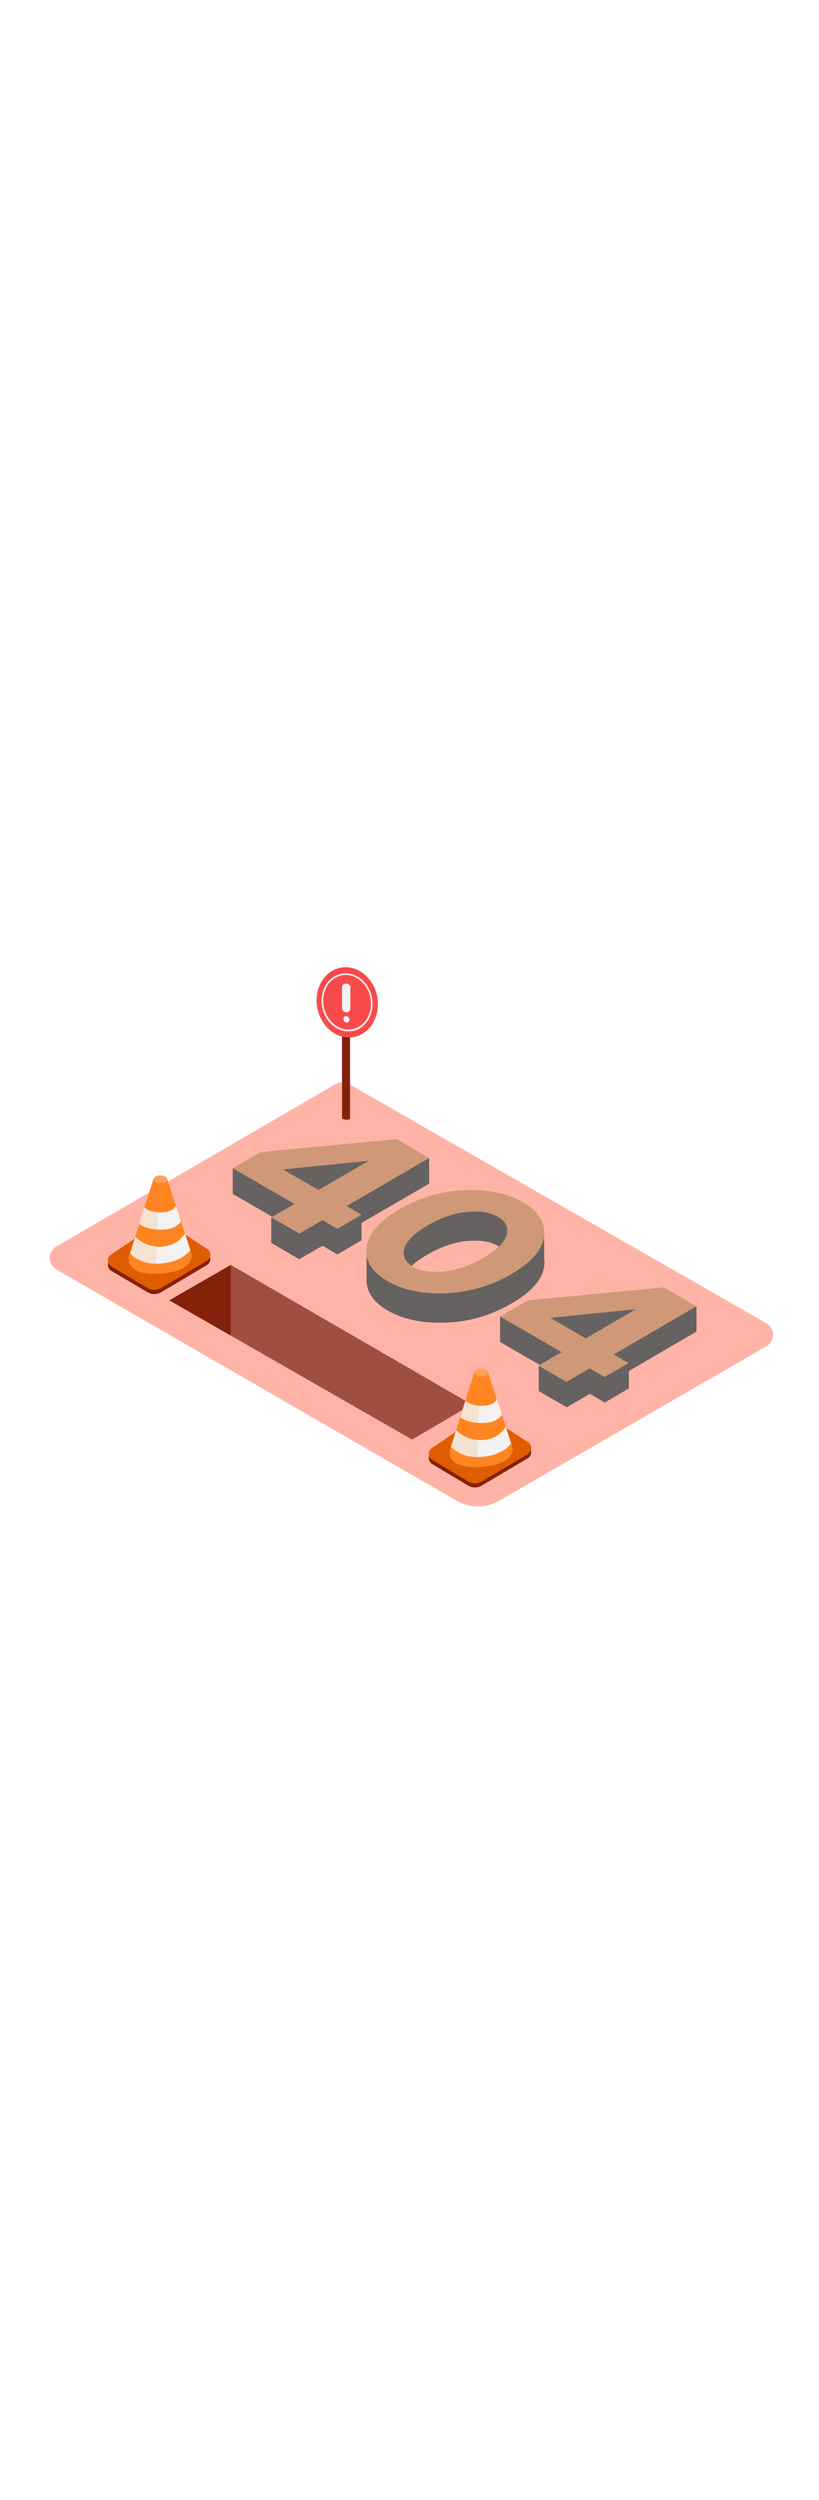 <svg version="1.1" id="Layer_1" xmlns="http://www.w3.org/2000/svg" xmlns:xlink="http://www.w3.org/1999/xlink" x="0px" y="0px" viewBox="0 0 500 500" style="width: 164px;" xml:space="preserve" data-imageid="404-page-not-found-1-86" imageName="404 Page Not Found 1" class="illustrations_image">
<style type="text/css">
	.st0_404-page-not-found-1-86{fill:#FFB3A6;}
	.st1_404-page-not-found-1-86{opacity:0.63;fill:url(#SVGID_1_);enable-background:new    ;}
	.st2_404-page-not-found-1-86{opacity:0.63;fill:url(#SVGID_00000060753434036633841320000004030208793579916972_);enable-background:new    ;}
	.st3_404-page-not-found-1-86{opacity:0.63;fill:url(#SVGID_00000121239633729966352380000014182381285137180054_);enable-background:new    ;}
	.st4_404-page-not-found-1-86{opacity:0.63;fill:url(#SVGID_00000147180275022886119990000012773230276578959022_);enable-background:new    ;}
	.st5_404-page-not-found-1-86{opacity:0.63;fill:url(#SVGID_00000114066777665785342320000017631901434604647075_);enable-background:new    ;}
	.st6_404-page-not-found-1-86{fill:#A04D42;}
	.st7_404-page-not-found-1-86{fill:#84210B;}
	.st8_404-page-not-found-1-86{fill:#F84A4B;}
	.st9_404-page-not-found-1-86{fill:#F2F2F2;}
	.st10_404-page-not-found-1-86{fill:#68E1FD;}
	.st11_404-page-not-found-1-86{opacity:0.95;fill:#606060;enable-background:new    ;}
	.st12_404-page-not-found-1-86{fill:#DF5D00;}
	.st13_404-page-not-found-1-86{fill:#FF8522;}
	.st14_404-page-not-found-1-86{opacity:0.15;fill:#FF8522;enable-background:new    ;}
	.st15_404-page-not-found-1-86{fill:#FF9F57;}
</style>
<path class="st0_404-page-not-found-1-86" d="M34.4,247.9l170.5-99.1c2.5-1.4,5.6-1.4,8.1,0l254.9,145.9c3.9,2.2,5.2,7.1,3,11c-0.7,1.3-1.8,2.3-3,3&#xA;&#9;l-163,94.1c-8.1,4.7-18.2,4.7-26.3,0L34.4,261.9c-3.9-2.2-5.2-7.2-3-11C32.2,249.6,33.2,248.6,34.4,247.9z"/>
<g id="Shadow_404-page-not-found-1-86">
	
		<linearGradient id="SVGID_1_-404-page-not-found-1-86" gradientUnits="userSpaceOnUse" x1="163.853" y1="244.959" x2="178.083" y2="278.699" gradientTransform="matrix(1 0 0 -1 0 502)">
		<stop offset="0" style="stop-color:#F2F2F2;stop-opacity:0"/>
		<stop offset="0.98" style="stop-color:#84210B"/>
	</linearGradient>
	<polyline class="st1_404-page-not-found-1-86" points="248.3,214.8 158.3,267.6 106.1,235.9 179.8,192.9 &#9;"/>
	
		<linearGradient id="SVGID_00000150071604565151826600000013263758119080052411_-404-page-not-found-1-86" gradientUnits="userSpaceOnUse" x1="241.139" y1="197.1" x2="254.069" y2="227.74" gradientTransform="matrix(1 0 0 -1 0 502)">
		<stop offset="0" style="stop-color:#F2F2F2;stop-opacity:0"/>
		<stop offset="0.98" style="stop-color:#84210B"/>
	</linearGradient>
	<path style="opacity:0.63;fill:url(#SVGID_00000150071604565151826600000013263758119080052411_);enable-background:new    ;" d="&#xA;&#9;&#9;M298.6,266.2c-5.6,2.8-11.7,4.6-17.9,5.5c-9.4,1.4-22.3,3.7-30.9-1.5c-8.1-4.8-8.6-13.3-5.4-21l-60.2,34.9l63.8,35.4l70.3-41.2&#xA;&#9;&#9;L298.6,266.2z"/>
	
		<linearGradient id="SVGID_00000077284356796151033400000017257160874536401833_-404-page-not-found-1-86" gradientUnits="userSpaceOnUse" x1="318.258" y1="155.961" x2="329.358" y2="182.261" gradientTransform="matrix(1 0 0 -1 0 502)">
		<stop offset="0" style="stop-color:#F2F2F2;stop-opacity:0"/>
		<stop offset="0.98" style="stop-color:#84210B"/>
	</linearGradient>
	
		<polyline style="opacity:0.63;fill:url(#SVGID_00000077284356796151033400000017257160874536401833_);enable-background:new    ;" points="&#xA;&#9;&#9;384.4,323.2 324.1,358.6 269.3,328.2 332.7,291.5 &#9;"/>
	
		<linearGradient id="SVGID_00000103223933056263000500000013851230772692043435_-404-page-not-found-1-86" gradientUnits="userSpaceOnUse" x1="72.716" y1="223.225" x2="81.676" y2="235.715" gradientTransform="matrix(1 0 0 -1 0 502)">
		<stop offset="0" style="stop-color:#F2F2F2;stop-opacity:0"/>
		<stop offset="0.98" style="stop-color:#84210B"/>
	</linearGradient>
	<path style="opacity:0.63;fill:url(#SVGID_00000103223933056263000500000013851230772692043435_);enable-background:new    ;" d="&#xA;&#9;&#9;M83.1,248.1l-34.9,20.4l30.7,18.6l34.2-20C102.7,261.3,92.3,255.5,83.1,248.1z"/>
	
		<linearGradient id="SVGID_00000163046012421292813990000007732917878576173723_-404-page-not-found-1-86" gradientUnits="userSpaceOnUse" x1="271.794" y1="106.74" x2="278.524" y2="116.34" gradientTransform="matrix(1 0 0 -1 0 502)">
		<stop offset="0" style="stop-color:#F2F2F2;stop-opacity:0"/>
		<stop offset="0.98" style="stop-color:#84210B"/>
	</linearGradient>
	<path style="opacity:0.63;fill:url(#SVGID_00000163046012421292813990000007732917878576173723_);enable-background:new    ;" d="&#xA;&#9;&#9;M283.1,362.9l-34.9,20.4l30.7,18.6l34.2-20C302.7,376.1,292.4,370.2,283.1,362.9z"/>
</g>
<g id="Hole_404-page-not-found-1-86">
	<polygon class="st6_404-page-not-found-1-86" points="103.4,280.7 251.6,365.6 288,344.2 140.9,259.1 &#9;"/>
	<polygon class="st7_404-page-not-found-1-86" points="140.9,259.1 140.9,302.2 103.4,280.7 &#9;"/>
</g>
<g id="Sign_404-page-not-found-1-86">
	<path class="st7_404-page-not-found-1-86" d="M213.7,170.2V96.3h-4.9v73.5C210.3,170.7,212.1,170.8,213.7,170.2z"/>
	<ellipse transform="matrix(0.982 -0.191 0.191 0.982 -14.989 42.243)" class="st8_404-page-not-found-1-86" cx="211.9" cy="99" rx="18.6" ry="21.5"/>
	<path class="st9_404-page-not-found-1-86" d="M212.7,116.7c-7.4,0-14.3-6.1-16-14.7c-0.9-4.5-0.2-9.2,2-13.2c2-3.7,5.6-6.4,9.8-7.2&#xA;&#9;&#9;c8.4-1.6,16.8,4.9,18.6,14.5s-3.4,18.8-11.8,20.4C214.4,116.6,213.5,116.6,212.7,116.7z M211.1,82.3c-0.8,0-1.6,0.1-2.4,0.2&#xA;&#9;&#9;c-3.9,0.8-7.2,3.3-9.1,6.7c-2.1,3.8-2.8,8.2-1.9,12.5c1.8,9.1,9.6,15.2,17.4,13.7s12.8-10.1,11-19.2&#xA;&#9;&#9;C224.5,88.1,218,82.3,211.1,82.3z"/>
	<path class="st9_404-page-not-found-1-86" d="M213.1,88.2c-1-0.9-2.6-0.9-3.6,0c-1.1,1.1-0.7,2.7-0.7,4.2v9.9c-0.1,1.5,1,2.7,2.5,2.8c0.4,0,0.8,0,1.2-0.2&#xA;&#9;&#9;c1.5-0.6,1.4-2,1.4-3.4c0-3.2,0-6.3,0-9.5c0-1.1,0.3-2.6-0.4-3.6C213.3,88.4,213.2,88.3,213.1,88.2z"/>
	<path class="st9_404-page-not-found-1-86" d="M210.7,107.5c-0.4,0.1-0.8,0.5-0.9,0.9c-0.7,1.8,1.3,4,3,2.5c0.8-0.9,0.7-2.2-0.2-3c-0.1-0.1-0.3-0.2-0.5-0.3&#xA;&#9;&#9;C211.7,107.4,211.2,107.4,210.7,107.5z"/>
</g>
<g id="_404_404-page-not-found-1-86">
	<path class="st10_404-page-not-found-1-86 targetColor" d="M408.4,290.3l-3.1-1.8l-12,1.1l1.1-3.4l-15.2-4.2h-46.8l-27.1,8.5v15.6l24.8,14.3h-1.2v15.6l17.1,9.9&#xA;&#9;&#9;l14.1-8.2l9.1,5.3l14.7-8.6v-10.6l41.2-24l0.1,0.1v-15.6L408.4,290.3z M357.6,319.5L336,307l52.3-5.3L357.6,319.5z" style="fill: rgb(207, 153, 119);"/>
	<path class="st11_404-page-not-found-1-86" d="M408.4,290.3l-3.1-1.8l-12,1.1l1.1-3.4l-15.2-4.2h-46.8l-27.1,8.5v15.6l24.8,14.3h-1.2v15.6l17.1,9.9&#xA;&#9;&#9;l14.1-8.2l9.1,5.3l14.7-8.6v-10.6l41.2-24l0.1,0.1v-15.6L408.4,290.3z M357.6,319.5L336,307l52.3-5.3L357.6,319.5z"/>
	<path class="st10_404-page-not-found-1-86 targetColor" d="M374.7,313.7l9.1,5.3l-14.7,8.5l-9.1-5.3l-14.2,8.2l-17.1-9.9l14.2-8.2l-37.6-21.7l17-9.9l83-7.9l19.9,11.5&#xA;&#9;&#9;L374.7,313.7z M357.6,303.9l30.6-17.8l-52.2,5.3L357.6,303.9" style="fill: rgb(207, 153, 119);"/>
	<path class="st10_404-page-not-found-1-86 targetColor" d="M332.2,255.1v-17.8l-12.6,1.5l-0.3-0.1c-2.2-1.3-4.6-2.4-7-3.3c-1.5-4-5-11.5-10.4-12.9c-7.5-2-20,0.3-20,0.3&#xA;&#9;&#9;l-27.7,12.1c0.1,0,2,0.6,4.8,1.2c-5.3,1.8-10.3,4.2-15.1,7c-3.2,1.8-6.2,3.9-9,6.2l-11.1,1.4v18l0,0c0.1,7.2,4.4,13.3,12.9,18.2&#xA;&#9;&#9;c9.5,5.5,21.4,7.9,35.6,7.4c14.1-0.5,27.8-4.6,40-11.7c12.4-7.2,19.1-14.9,20-23.2C332.4,257.8,332.4,256.4,332.2,255.1z&#xA;&#9;&#9; M260.9,252.8c8.3-4.8,16.4-7.6,24.3-8.3c7.9-0.7,14.2,0.3,18.8,3c1.2,0.7,2.3,1.5,3.2,2.5c-7.4,9.6-19,16.1-31,18.6&#xA;&#9;&#9;c-9.2,1.9-17.4,1.3-25.1-4.2c-0.7-0.5-1.6-1.1-2.4-1.8C251.1,259.4,255.2,256.1,260.9,252.8z" style="fill: rgb(207, 153, 119);"/>
	<path class="st11_404-page-not-found-1-86" d="M332.2,255.1v-17.8l-12.6,1.5l-0.3-0.1c-2.2-1.3-4.6-2.4-7-3.3c-1.5-4-5-11.5-10.4-12.9c-7.5-2-20,0.3-20,0.3&#xA;&#9;&#9;l-27.7,12.1c0.1,0,2,0.6,4.8,1.2c-5.3,1.8-10.3,4.2-15.1,7c-3.2,1.8-6.2,3.9-9,6.2l-11.1,1.4v18l0,0c0.1,7.2,4.4,13.3,12.9,18.2&#xA;&#9;&#9;c9.5,5.5,21.4,7.9,35.6,7.4c14.1-0.5,27.8-4.6,40-11.7c12.4-7.2,19.1-14.9,20-23.2C332.4,257.8,332.4,256.4,332.2,255.1z&#xA;&#9;&#9; M260.9,252.8c8.3-4.8,16.4-7.6,24.3-8.3c7.9-0.7,14.2,0.3,18.8,3c1.2,0.7,2.3,1.5,3.2,2.5c-7.4,9.6-19,16.1-31,18.6&#xA;&#9;&#9;c-9.2,1.9-17.4,1.3-25.1-4.2c-0.7-0.5-1.6-1.1-2.4-1.8C251.1,259.4,255.2,256.1,260.9,252.8z"/>
	<path class="st10_404-page-not-found-1-86 targetColor" d="M332.2,241.5c-1,8.2-7.6,16-20,23.2c-12.1,7.1-25.9,11.1-40,11.7c-14.2,0.6-26.1-1.9-35.6-7.4&#xA;&#9;&#9;s-13.8-12.4-12.8-20.6c1-8.2,7.6-16,20-23.2c12.1-7.1,25.9-11.1,39.9-11.7c14.2-0.6,26.1,1.9,35.6,7.4S333.1,233.3,332.2,241.5z&#xA;&#9;&#9; M270.8,263.1c7.9-0.7,16-3.4,24.3-8.3c8.3-4.8,13-9.5,14.2-14.1c1.2-4.6-0.6-8.2-5.2-10.9c-4.6-2.7-10.9-3.7-18.8-3&#xA;&#9;&#9;c-7.9,0.7-16,3.4-24.3,8.3s-13,9.6-14.2,14.1c-1.2,4.6,0.6,8.2,5.2,10.9C256.6,262.8,262.9,263.8,270.8,263.1" style="fill: rgb(207, 153, 119);"/>
	<path class="st10_404-page-not-found-1-86 targetColor" d="M245.2,199.8l-3.1-1.8l-12,1.1l1.1-3.3l-15.2-4.2h-46.8l-27.1,8.6v15.6l24.8,14.3h-1.3v15.6l17.1,9.9&#xA;&#9;&#9;l14.2-8.2l9.1,5.3l14.7-8.6v-10.6l41.2-23.9l0.1,0.1V194L245.2,199.8z M194.5,229l-21.7-12.5l52.3-5.3L194.5,229z" style="fill: rgb(207, 153, 119);"/>
	<path class="st11_404-page-not-found-1-86" d="M245.2,199.8l-3.1-1.8l-12,1.1l1.1-3.3l-15.2-4.2h-46.8l-27.1,8.6v15.6l24.8,14.3h-1.3v15.6l17.1,9.9&#xA;&#9;&#9;l14.2-8.2l9.1,5.3l14.7-8.6v-10.6l41.2-23.9l0.1,0.1V194L245.2,199.8z M194.5,229l-21.7-12.5l52.3-5.3L194.5,229z"/>
	<path class="st10_404-page-not-found-1-86 targetColor" d="M211.6,223.2l9.1,5.3l-14.7,8.6l-9.1-5.3l-14.2,8.2l-17.1-9.9l14.2-8.2l-37.7-21.7l17-9.9l83-7.9l19.9,11.5&#xA;&#9;&#9;L211.6,223.2z M194.5,213.4l30.6-17.8l-52.3,5.3L194.5,213.4" style="fill: rgb(207, 153, 119);"/>
</g>
<g id="Cones_404-page-not-found-1-86">
	<path class="st7_404-page-not-found-1-86" d="M98.3,275.8l28-16.6c2-1.2,2.7-3.8,1.5-5.9c-0.3-0.6-0.8-1.1-1.4-1.4l-23.2-15.1c-2.4-1.6-5.5-1.6-7.9,0.1&#xA;&#9;&#9;l-27.5,18.5c-2,1.3-2.5,4-1.2,6c0.3,0.5,0.8,1,1.3,1.3L90,275.7C92.6,277.3,95.8,277.3,98.3,275.8z"/>
	<path class="st12_404-page-not-found-1-86" d="M98.3,273.2l28-16.6c2-1.2,2.7-3.8,1.5-5.9c-0.3-0.6-0.8-1.1-1.4-1.4l-23.2-15.1c-2.4-1.6-5.5-1.6-7.9,0.1&#xA;&#9;&#9;l-27.5,18.5c-2,1.3-2.5,4-1.2,5.9c0.3,0.5,0.8,1,1.3,1.3L90,273.2C92.6,274.7,95.8,274.7,98.3,273.2z"/>
	<path class="st13_404-page-not-found-1-86" d="M93.7,206.6l-14.9,47.1c0,0-3.6,11.9,18.7,10.7s19.4-12.3,19.4-12.3L102,206.6"/>
	<path class="st9_404-page-not-found-1-86" d="M88.1,224c0,0,3,3.1,9.8,3.1c8.5,0,9.4-4.2,9.4-4.2l3.1,9.5c0,0-2.2,5.4-12.5,5.2c-9.3-0.1-12.9-3.5-12.9-3.5"/>
	<path class="st9_404-page-not-found-1-86" d="M82.6,242c4,3.9,9.5,6.1,15.1,6c11-0.1,15.2-8,15.2-8l3.3,10c0,0-4.7,7.4-18.4,8.3&#xA;&#9;&#9;c-12.8,0.9-18.4-6.3-18.4-6.3"/>
	<path class="st14_404-page-not-found-1-86" d="M96.9,206.9h-3.2L78.8,254c0,0-3.4,11.1,16.5,10.8C95.7,245.5,96.7,226.2,96.9,206.9z"/>
	<ellipse class="st15_404-page-not-found-1-86" cx="97.9" cy="206.9" rx="4.2" ry="2.4"/>
	<path class="st7_404-page-not-found-1-86" d="M294.2,393.6l28-16.6c2-1.2,2.7-3.8,1.5-5.9c-0.3-0.6-0.8-1.1-1.4-1.4l-23.2-15.1c-2.4-1.6-5.5-1.5-7.9,0.1&#xA;&#9;&#9;l-27.5,18.5c-2,1.3-2.5,4-1.2,6c0.3,0.5,0.8,1,1.3,1.3l21.9,13.1C288.4,395.2,291.7,395.2,294.2,393.6z"/>
	<path class="st12_404-page-not-found-1-86" d="M294.2,391.1l28-16.6c2-1.2,2.7-3.8,1.5-5.9c-0.3-0.6-0.8-1.1-1.4-1.4l-23.2-15.1c-2.4-1.6-5.5-1.5-7.9,0.1&#xA;&#9;&#9;l-27.5,18.5c-2,1.3-2.5,4-1.2,6c0.4,0.5,0.8,1,1.4,1.3l21.9,13.1C288.5,392.7,291.7,392.7,294.2,391.1z"/>
	<path class="st13_404-page-not-found-1-86" d="M289.6,324.5l-14.9,47.1c0,0-3.6,12,18.7,10.7s19.4-12.3,19.4-12.3l-14.9-45.5"/>
	<path class="st9_404-page-not-found-1-86" d="M284.1,341.9c0,0,2.9,3.1,9.8,3.1c8.5,0,9.4-4.2,9.4-4.2l3.1,9.5c0,0-2.2,5.4-12.5,5.2&#xA;&#9;&#9;c-9.3-0.2-12.9-3.5-12.9-3.5"/>
	<path class="st9_404-page-not-found-1-86" d="M278.5,359.9c4,3.9,9.5,6.1,15.1,6c11-0.1,15.2-8,15.2-8l3.3,10c0,0-4.7,7.4-18.4,8.3&#xA;&#9;&#9;c-12.8,0.9-18.4-6.3-18.4-6.3"/>
	<path class="st14_404-page-not-found-1-86" d="M292.8,324.8h-3.2l-14.9,47.1c0,0-3.4,11.1,16.5,10.8C291.6,363.4,292.6,344.1,292.8,324.8z"/>
	<ellipse class="st15_404-page-not-found-1-86" cx="293.8" cy="324.8" rx="4.2" ry="2.4"/>
</g>
</svg>